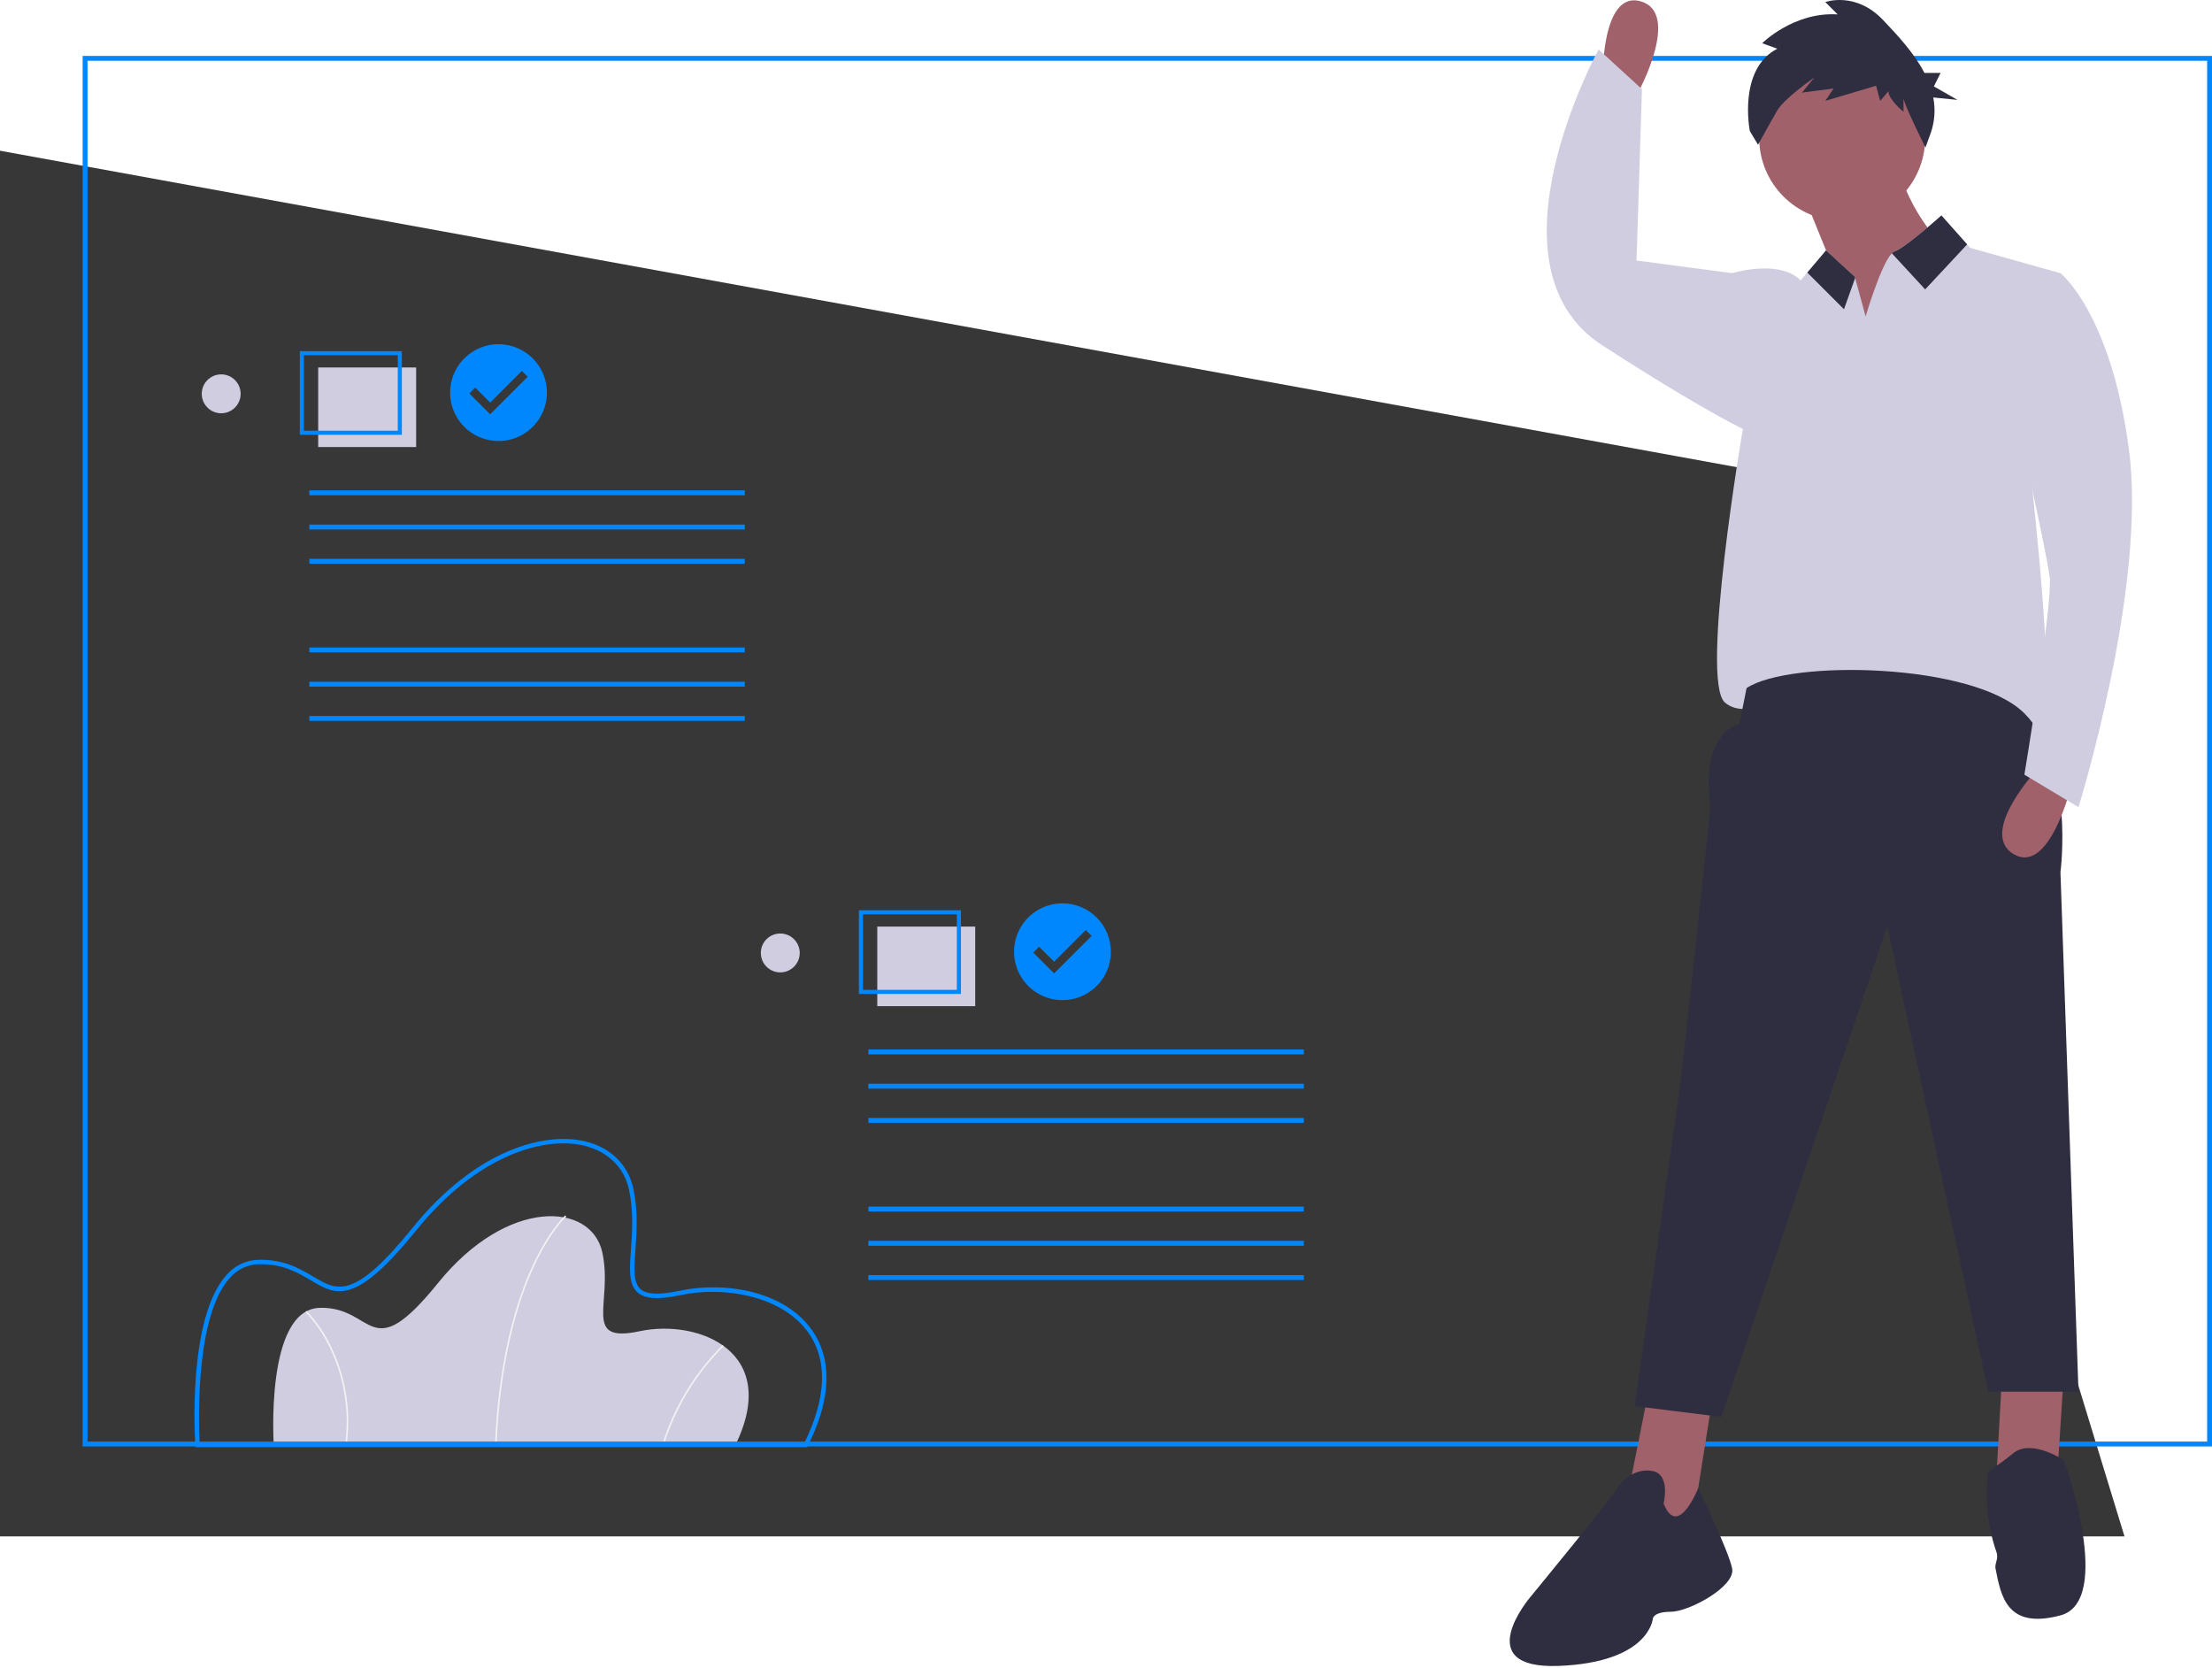 <svg width="910" height="686" viewBox="0 0 910 686" fill="none" xmlns="http://www.w3.org/2000/svg">
    <title>Peak Education | Modern SVG</title>
    <g clip-path="url(#clip0)">
        <path d="M874 632H0V62L741 197L874 632Z" fill="#373737"/>
        <path d="M302.251 595H112.646C112.646 595 108.802 538.631 131.542 537.99C154.282 537.35 151.72 562.972 180.225 527.741C208.73 492.51 243.32 494.432 247.804 515.25C252.288 536.069 239.156 552.723 263.177 547.599C287.198 542.474 321.788 555.926 302.251 595Z" fill="#D0CDE1"/>
        <path d="M204.248 595.013L203.608 594.987C205.1 557.874 212.873 534.029 219.131 520.56C225.925 505.936 232.472 500.016 232.538 499.958L232.963 500.436C232.899 500.494 226.428 506.355 219.688 520.88C213.465 534.292 205.735 558.039 204.248 595.013Z" fill="#F2F2F2"/>
        <path d="M272.871 595.09L272.256 594.911C277.024 579.181 285.62 564.881 297.273 553.29L297.703 553.764C286.137 565.274 277.605 579.473 272.871 595.09Z" fill="#F2F2F2"/>
        <path d="M142.509 595.044L141.875 594.956C143.942 581.042 141.755 566.827 135.6 554.178C133.075 548.873 129.733 543.997 125.696 539.727L126.14 539.265C130.229 543.587 133.615 548.523 136.174 553.895C142.386 566.659 144.594 581.003 142.509 595.044V595.044Z" fill="#F2F2F2"/>
        <path d="M910 595H34V23H910V595ZM36 593H908V25H36V593Z" fill="#0087FD"/>
        <path d="M332.072 595.298H80.413L80.355 594.446C80.211 592.325 77 542.302 93.209 524.454C94.817 522.568 96.802 521.04 99.036 519.968C101.27 518.896 103.704 518.304 106.181 518.229C116.746 517.929 123.386 521.886 128.741 525.062C138.834 531.05 145.503 535.006 169.747 505.041C196.011 472.58 224.348 465.596 240.639 469.479C251.164 471.989 258.419 479.081 260.542 488.939C262.552 498.273 261.912 507.043 261.398 514.09C260.847 521.631 260.412 527.586 263.509 530.285C266.094 532.537 271.254 532.742 279.747 530.93C297.021 527.245 321.124 530.398 333.222 546.029C339.731 554.439 344.859 569.725 332.325 594.793L332.072 595.298ZM82.131 593.469H330.94C340.28 574.521 340.571 558.513 331.776 547.149C320.677 532.809 297.393 529.035 280.128 532.719C270.901 534.687 265.403 534.362 262.307 531.664C258.521 528.365 258.985 522.007 259.573 513.957C260.079 507.027 260.709 498.401 258.754 489.324C256.785 480.183 250.028 473.598 240.215 471.259C224.444 467.496 196.898 474.392 171.169 506.192C145.931 537.385 138.328 532.876 127.808 526.635C122.387 523.42 116.231 519.774 106.233 520.057C104.003 520.129 101.812 520.666 99.802 521.635C97.793 522.604 96.008 523.983 94.563 525.683C79.995 541.724 81.774 586.707 82.131 593.469Z" fill="#0087FD"/>
        <path d="M306.388 266.344H127.261V268.356H306.388V266.344Z" fill="#0087FD"/>
        <path d="M306.388 280.432H127.261V282.445H306.388V280.432Z" fill="#0087FD"/>
        <path d="M306.388 294.521H127.261V296.533H306.388V294.521Z" fill="#0087FD"/>
        <path d="M306.388 201.711H127.261V203.724H306.388V201.711Z" fill="#0087FD"/>
        <path d="M306.388 215.8H127.261V217.812H306.388V215.8Z" fill="#0087FD"/>
        <path d="M306.388 229.888H127.261V231.901H306.388V229.888Z" fill="#0087FD"/>
        <path d="M171.194 151.157H130.904V183.893H171.194V151.157Z" fill="#D0CDE1"/>
        <path d="M165.319 178.857H123.35V144.442H165.319V178.857ZM125.028 177.178H163.64V146.121H125.028V177.178Z" fill="#0087FD"/>
        <path d="M91 170C95.418 170 99 166.418 99 162C99 157.582 95.418 154 91 154C86.582 154 83 157.582 83 162C83 166.418 86.582 170 91 170Z" fill="#D0CDE1"/>
        <path d="M536.388 496.344H357.261V498.356H536.388V496.344Z" fill="#0087FD"/>
        <path d="M536.388 510.432H357.261V512.445H536.388V510.432Z" fill="#0087FD"/>
        <path d="M536.388 524.521H357.261V526.533H536.388V524.521Z" fill="#0087FD"/>
        <path d="M536.388 431.711H357.261V433.724H536.388V431.711Z" fill="#0087FD"/>
        <path d="M536.388 445.8H357.261V447.812H536.388V445.8Z" fill="#0087FD"/>
        <path d="M536.388 459.888H357.261V461.901H536.388V459.888Z" fill="#0087FD"/>
        <path d="M401.194 381.157H360.904V413.893H401.194V381.157Z" fill="#D0CDE1"/>
        <path d="M395.319 408.856H353.35V374.442H395.319V408.856ZM355.028 407.178H393.64V376.121H355.028V407.178Z" fill="#0087FD"/>
        <path d="M321 400C325.418 400 329 396.418 329 392C329 387.582 325.418 384 321 384C316.582 384 313 387.582 313 392C313 396.418 316.582 400 321 400Z" fill="#D0CDE1"/>
        <path d="M736.337 66.355L755.632 113.85L767.506 146.503L798.675 100.492C798.675 100.492 779.38 81.197 779.38 55.965L736.337 66.355Z" fill="#A0616A"/>
        <path d="M678.453 570.991L669.547 615.517L694.779 636.296L705.169 570.991H678.453Z" fill="#A0616A"/>
        <path d="M823.907 560.601L820.938 614.033L846.17 609.58L849.138 563.569L823.907 560.601Z" fill="#A0616A"/>
        <path d="M757.859 90.844C776.712 90.844 791.996 75.561 791.996 56.707C791.996 37.854 776.712 22.57 757.859 22.57C739.005 22.57 723.721 37.854 723.721 56.707C723.721 75.561 739.005 90.844 757.859 90.844Z" fill="#A0616A"/>
        <path d="M835.78 198.45C835.78 198.45 847.654 302.346 838.749 302.346C829.843 302.346 786.801 293.441 777.896 286.02C768.99 278.598 740.79 281.567 740.79 281.567C740.79 281.567 720.011 297.893 709.621 288.988C699.232 280.083 717.043 176.187 717.043 176.187L712.59 112.365C712.59 112.365 731.885 106.429 740.79 115.334L743.506 112.113L751.224 103L763.053 113.85L763.187 114.354L767.506 130.176C767.506 130.176 773.829 108.685 778.296 104.202C778.601 103.881 778.97 103.628 779.38 103.46C783.833 101.976 798.675 88.618 798.675 88.618L809.272 100.536L810.549 101.976L847.654 112.365L835.78 198.45Z" fill="#D0CDE1"/>
        <path d="M718.527 283.051L715.558 297.893C715.558 297.893 699.232 300.862 703.685 332.031L691.811 441.863L672.516 578.412L708.137 582.864L776.411 381.01L817.97 572.475H855.075L847.654 358.747C847.654 358.747 853.591 314.22 832.812 293.441C812.033 272.662 736.337 271.177 718.527 283.051Z" fill="#2F2E41"/>
        <path d="M684.39 618.486C684.39 618.486 687.358 606.612 679.937 605.128C672.516 603.644 666.579 609.581 665.095 612.549C663.61 615.517 629.473 657.076 629.473 657.076C629.473 657.076 604.242 686.76 641.347 685.276C678.453 683.792 679.937 665.981 679.937 665.981C679.937 665.981 679.937 663.013 687.358 663.013C694.779 663.013 714.074 652.623 712.59 645.202C711.106 637.781 698.624 612.13 698.624 612.13C698.624 612.13 690.326 633.328 684.39 618.486Z" fill="#2F2E41"/>
        <path d="M849.138 600.675C849.138 600.675 835.78 591.77 828.359 597.707C820.938 603.643 817.97 605.128 817.97 605.128L817.85 606.026C816.529 617.013 817.736 628.156 821.378 638.605C822.257 641.244 820.526 643.143 820.938 645.202C823.164 656.333 825.391 670.434 847.654 664.497C869.917 658.56 849.138 600.675 849.138 600.675Z" fill="#2F2E41"/>
        <path d="M838.749 315.704C838.749 315.704 813.517 342.42 828.359 351.325C843.202 360.231 852.107 323.125 852.107 323.125L838.749 315.704Z" fill="#A0616A"/>
        <path d="M674.113 37.647C674.113 37.647 691.62 5.338 674.986 0.552C658.352 -4.234 659.295 33.913 659.295 33.913L674.113 37.647Z" fill="#A0616A"/>
        <path d="M763.187 114.354L758.601 127.208L743.506 112.113L751.224 103L763.053 113.85L763.187 114.354Z" fill="#2F2E41"/>
        <path d="M809.272 100.536L791.996 119.044L778.296 104.202C778.601 103.881 778.97 103.628 779.38 103.46C783.832 101.976 798.675 88.618 798.675 88.618L809.272 100.536Z" fill="#2F2E41"/>
        <path d="M828.359 116.818L847.654 112.365C847.654 112.365 868.433 128.692 875.854 185.092C883.276 241.493 855.075 332.031 855.075 332.031L832.812 318.673C832.812 318.673 844.686 247.43 843.202 237.04C841.717 226.651 832.812 186.577 832.812 186.577L828.359 116.818Z" fill="#D0CDE1"/>
        <path d="M731.156 20.038L724.947 17.78C724.947 17.78 737.93 4.796 755.994 5.925L750.914 0.844C750.914 0.844 763.333 -3.672 774.623 8.183C780.558 14.415 787.425 21.74 791.705 29.991H798.355L795.58 35.542L805.294 41.093L795.323 40.096C796.268 44.888 795.943 49.844 794.38 54.472L792.123 60.682C792.123 60.682 783.09 42.618 783.09 40.36V46.005C783.09 46.005 776.881 40.924 776.881 37.537L773.494 41.489L771.8 35.279L750.914 41.489L754.301 36.408L741.317 38.102L746.398 31.892C746.398 31.892 734.111 40.381 731.156 45.44C728.012 50.824 723.253 59.553 723.253 59.553L719.866 53.908C719.866 53.908 714.786 28.505 731.156 20.038Z" fill="#2F2E41"/>
        <path d="M720.011 115.334L712.59 112.366L673.258 107.171L675.484 36.67L657.674 20.344C657.674 20.344 608.694 109.397 659.158 142.05C709.621 174.703 725.948 180.64 725.948 180.64L720.011 115.334Z" fill="#D0CDE1"/>
        <path d="M437.087 371.587C433.148 371.587 429.298 372.755 426.023 374.943C422.749 377.131 420.196 380.241 418.689 383.88C417.182 387.518 416.787 391.522 417.556 395.385C418.324 399.248 420.221 402.796 423.006 405.581C425.791 408.366 429.339 410.262 433.202 411.031C437.065 411.799 441.068 411.405 444.707 409.898C448.346 408.39 451.456 405.838 453.644 402.563C455.832 399.289 457 395.439 457 391.5C457 388.885 456.485 386.296 455.484 383.88C454.483 381.464 453.017 379.268 451.167 377.419C449.318 375.57 447.123 374.103 444.707 373.102C442.291 372.102 439.702 371.587 437.087 371.587V371.587ZM433.652 400.411L425.086 391.846L427.488 389.443L433.66 395.614L446.685 382.589L449.087 384.991L433.652 400.411Z" fill="#0087FD"/>
        <path d="M205.087 141.587C201.148 141.587 197.298 142.755 194.023 144.943C190.749 147.131 188.196 150.241 186.689 153.88C185.182 157.518 184.787 161.522 185.556 165.385C186.324 169.248 188.221 172.796 191.006 175.581C193.791 178.366 197.339 180.262 201.202 181.031C205.065 181.799 209.068 181.405 212.707 179.898C216.346 178.39 219.456 175.838 221.644 172.563C223.832 169.289 225 165.439 225 161.5C225 158.885 224.485 156.296 223.484 153.88C222.483 151.464 221.017 149.268 219.168 147.419C217.318 145.57 215.123 144.103 212.707 143.102C210.291 142.102 207.702 141.587 205.087 141.587V141.587ZM201.652 170.411L193.086 161.846L195.488 159.443L201.66 165.614L214.685 152.589L217.087 154.991L201.652 170.411Z" fill="#0087FD"/>
    </g>
    <defs>
        <clipPath id="clip0">
            <rect width="910" height="685.33" fill="white"/>
        </clipPath>
    </defs>
</svg>
